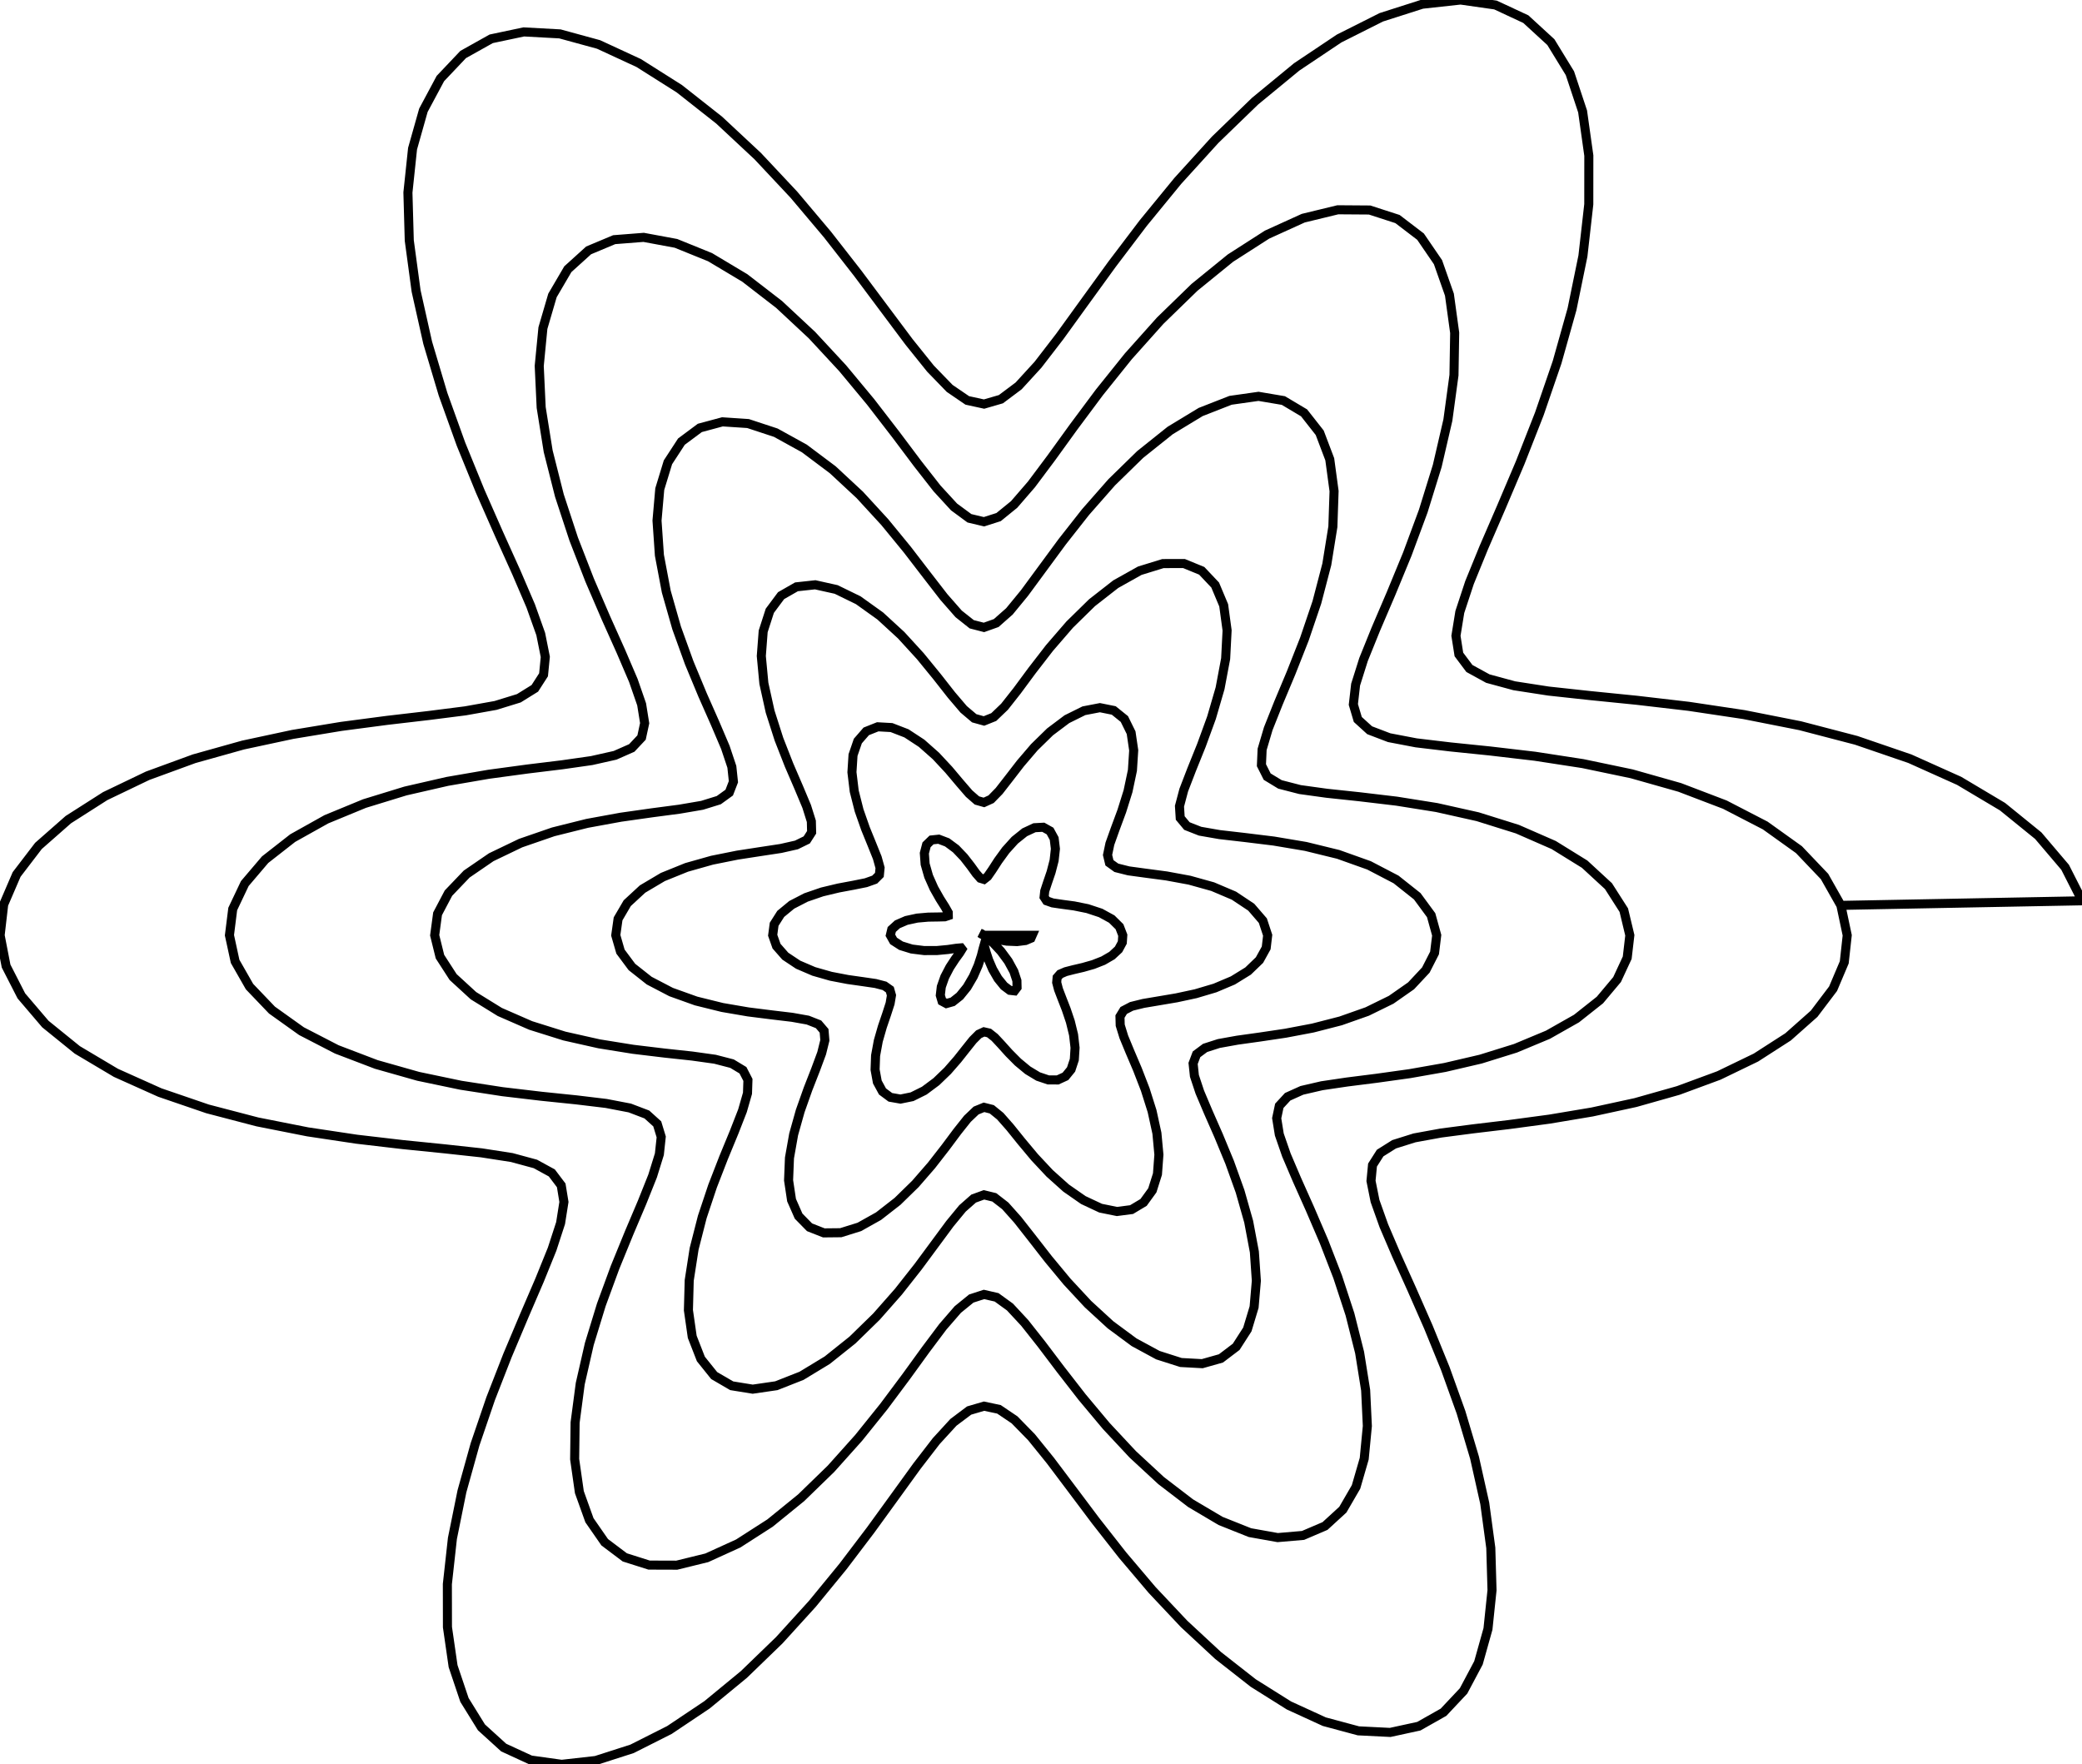 <?xml version="1.0" encoding="UTF-8" standalone="no"?>
<svg
  xmlns:svg="http://www.w3.org/2000/svg"
  xmlns="http://www.w3.org/2000/svg"
  version="1.1"
  viewBox="-8.667 -3.287 229.943 194.84"
  width="229.943mm"
  height="194.84mm"
>
  <defs id="defs4215" />
  <g id="layer1">
    <path
       id="path2"
       style="fill:none;fill-rule:evenodd;stroke:#000000;stroke-width:1px;stroke-linecap:butt;stroke-linejoin:miter;stroke-opacity:1"
       d="m 100,100 5.333,0.0 -0.144,0.326 -0.596,0.254 -0.94,0.117 -1.126,-0.048 -1.129,-0.195 -0.956,-0.279 -0.642,-0.269 -0.244,-0.15 0.167,0.068 0.523,0.354 0.767,0.659 0.865,0.925 0.809,1.098 0.619,1.135 0.337,1.017 0.017,0.752 -0.283,0.375 -0.514,-0.059 -0.644,-0.48 -0.663,-0.818 -0.587,-1.015 -0.447,-1.037 -0.287,-0.876 -0.153,-0.557 -0.082,-0.132 -0.094,0.331 -0.19,0.754 -0.349,1.069 -0.533,1.222 -0.697,1.192 -0.796,0.982 -0.798,0.631 -0.689,0.194 -0.477,-0.257 -0.194,-0.654 0.11,-0.94 0.379,-1.081 0.557,-1.068 0.603,-0.92 0.497,-0.681 0.248,-0.403 -0.111,-0.145 -0.522,0.045 -0.918,0.135 -1.227,0.116 -1.393,0.003 -1.38,-0.172 -1.182,-0.365 -0.822,-0.529 -0.354,-0.628 0.154,-0.64 0.625,-0.567 0.989,-0.427 1.195,-0.259 1.217,-0.107 1.063,-0.016 0.767,-0.019 0.387,-0.13 -0.007,-0.339 -0.346,-0.614 -0.575,-0.907 -0.657,-1.161 -0.587,-1.32 -0.384,-1.343 -0.088,-1.21 0.243,-0.929 0.554,-0.535 0.794,-0.084 0.932,0.355 0.959,0.711 0.888,0.928 0.753,0.968 0.597,0.827 0.465,0.528 0.396,0.122 0.408,-0.321 0.503,-0.725 0.659,-1.02 0.84,-1.154 0.998,-1.104 1.092,-0.876 1.086,-0.506 0.969,-0.052 0.747,0.417 0.454,0.831 0.138,1.133 -0.143,1.288 -0.335,1.29 -0.395,1.156 -0.305,0.929 -0.071,0.663 0.271,0.415 0.665,0.235 1.042,0.153 1.334,0.179 1.481,0.299 1.449,0.479 1.231,0.675 0.852,0.842 0.364,0.942 -0.052,0.801 -0.412,0.762 -0.727,0.677 -0.965,0.561 -1.103,0.434 -1.129,0.321 -1.046,0.244 -0.867,0.222 -0.618,0.266 -0.332,0.379 -0.048,0.552 0.2,0.765 0.38,0.993 0.47,1.204 0.46,1.365 0.354,1.449 0.165,1.434 -0.082,1.31 -0.357,1.083 -0.625,0.767 -0.857,0.393 -1.029,-0.003 -1.126,-0.378 -1.144,-0.69 -1.092,-0.904 -0.987,-0.994 -0.855,-0.95 -0.724,-0.775 -0.62,-0.49 -0.566,-0.129 -0.573,0.265 -0.644,0.645 -0.769,0.961 -0.929,1.175 -1.097,1.258 -1.242,1.197 -1.335,0.994 -1.352,0.671 -1.279,0.26 -1.114,-0.195 -0.87,-0.646 -0.57,-1.047 -0.248,-1.359 0.055,-1.555 0.299,-1.623 0.449,-1.566 0.479,-1.404 0.377,-1.168 0.151,-0.897 -0.18,-0.632 -0.579,-0.41 -0.997,-0.261 -1.384,-0.203 -1.687,-0.239 -1.864,-0.357 -1.883,-0.536 -1.733,-0.743 -1.42,-0.944 -0.969,-1.105 -0.424,-1.201 0.161,-1.214 0.727,-1.145 1.216,-1.003 1.579,-0.814 1.781,-0.611 1.806,-0.431 1.66,-0.31 1.367,-0.275 0.969,-0.344 0.519,-0.519 0.075,-0.783 -0.308,-1.109 -0.584,-1.454 -0.72,-1.769 -0.704,-2.007 -0.539,-2.124 -0.252,-2.092 0.12,-1.897 0.531,-1.547 0.929,-1.068 1.27,-0.505 1.518,0.085 1.653,0.638 1.67,1.095 1.584,1.403 1.421,1.526 1.22,1.449 1.021,1.182 0.864,0.756 0.78,0.221 0.787,-0.358 0.887,-0.91 1.066,-1.368 1.293,-1.675 1.531,-1.79 1.734,-1.696 1.861,-1.399 1.879,-0.931 1.768,-0.341 1.527,0.308 1.174,0.947 0.744,1.511 0.286,1.946 -0.142,2.213 -0.485,2.298 -0.692,2.207 -0.729,1.969 -0.582,1.629 -0.259,1.241 0.208,0.864 0.766,0.55 1.349,0.339 1.885,0.257 2.302,0.305 2.541,0.468 2.561,0.713 2.347,0.997 1.909,1.27 1.284,1.488 0.533,1.614 -0.164,1.4 -0.74,1.339 -1.259,1.213 -1.681,1.037 -1.976,0.835 -2.125,0.631 -2.12,0.456 -1.969,0.333 -1.688,0.284 -1.31,0.323 -0.87,0.454 -0.41,0.671 0.025,0.957 0.398,1.289 0.674,1.633 0.832,1.955 0.859,2.218 0.756,2.39 0.535,2.445 0.22,2.365 -0.159,2.146 -0.567,1.796 -0.967,1.334 -1.325,0.792 -1.612,0.21 -1.809,-0.367 -1.906,-0.894 -1.904,-1.326 -1.816,-1.628 -1.66,-1.774 -1.464,-1.752 -1.259,-1.562 -1.074,-1.222 -0.935,-0.761 -0.863,-0.219 -0.869,0.355 -0.955,0.909 -1.11,1.395 -1.317,1.767 -1.55,1.992 -1.778,2.046 -1.969,1.923 -2.093,1.631 -2.126,1.191 -2.052,0.64 -1.868,0.019 -1.58,-0.621 -1.207,-1.231 -0.778,-1.766 -0.329,-2.189 0.098,-2.472 0.462,-2.603 0.725,-2.581 0.858,-2.422 0.841,-2.152 0.67,-1.806 0.353,-1.424 -0.087,-1.049 -0.613,-0.718 -1.181,-0.465 -1.739,-0.31 -2.234,-0.266 -2.619,-0.33 -2.85,-0.488 -2.901,-0.717 -2.757,-0.987 -2.42,-1.262 -1.91,-1.509 -1.262,-1.697 -0.521,-1.803 0.257,-1.815 1.013,-1.731 1.691,-1.562 2.24,-1.328 2.621,-1.06 2.809,-0.793 2.796,-0.561 2.59,-0.4 2.218,-0.337 1.718,-0.388 1.14,-0.558 0.539,-0.84 -0.03,-1.212 -0.515,-1.641 -0.874,-2.086 -1.078,-2.5 -1.111,-2.837 -0.977,-3.055 -0.69,-3.121 -0.283,-3.013 0.207,-2.726 0.732,-2.27 1.245,-1.673 1.702,-0.974 2.068,-0.225 2.316,0.516 2.437,1.189 2.43,1.74 2.311,2.123 2.108,2.305 1.854,2.27 1.588,2.023 1.349,1.584 1.17,0.991 1.076,0.298 1.082,-0.434 1.189,-1.14 1.385,-1.757 1.647,-2.228 1.94,-2.51 2.226,-2.576 2.465,-2.417 2.618,-2.045 2.656,-1.487 2.56,-0.788 2.324,-0.004 1.957,0.802 1.484,1.57 0.942,2.241 0.376,2.769 -0.16,3.12 -0.617,3.279 -0.946,3.246 -1.11,3.041 -1.087,2.697 -0.87,2.258 -0.47,1.776 0.082,1.303 0.741,0.887 1.451,0.569 2.147,0.375 2.764,0.318 3.24,0.397 3.526,0.594 3.585,0.878 3.402,1.213 2.979,1.553 2.343,1.858 1.535,2.089 0.614,2.218 -0.238,1.955 -0.962,1.886 -1.629,1.742 -2.2,1.54 -2.644,1.297 -2.938,1.037 -3.066,0.788 -3.027,0.574 -2.83,0.421 -2.492,0.348 -2.042,0.368 -1.513,0.487 -0.945,0.704 -0.379,1.006 0.146,1.376 0.593,1.787 0.934,2.209 1.147,2.608 1.219,2.949 1.15,3.202 0.948,3.339 0.63,3.341 0.22,3.195 -0.249,2.902 -0.746,2.471 -1.234,1.92 -1.683,1.278 -2.064,0.582 -2.355,-0.129 -2.544,-0.812 -2.625,-1.423 -2.603,-1.925 -2.49,-2.285 -2.304,-2.48 -2.072,-2.498 -1.819,-2.336 -1.575,-2.007 -1.366,-1.531 -1.215,-0.942 -1.137,-0.278 -1.143,0.414 -1.232,1.087 -1.397,1.696 -1.623,2.197 -1.889,2.556 -2.167,2.748 -2.429,2.757 -2.645,2.581 -2.789,2.229 -2.84,1.723 -2.781,1.094 -2.607,0.38 -2.321,-0.376 -1.935,-1.127 -1.47,-1.831 -0.954,-2.446 -0.422,-2.941 0.089,-3.292 0.541,-3.485 0.9,-3.518 1.135,-3.401 1.224,-3.153 1.156,-2.801 0.928,-2.38 0.552,-1.925 0.049,-1.476 -0.551,-1.067 -1.207,-0.729 -1.875,-0.486 -2.508,-0.351 -3.059,-0.33 -3.486,-0.419 -3.754,-0.604 -3.837,-0.862 -3.722,-1.168 -3.408,-1.489 -2.907,-1.796 -2.244,-2.059 -1.455,-2.253 -0.584,-2.361 0.319,-2.371 1.203,-2.284 2.015,-2.107 2.709,-1.858 3.247,-1.56 3.6,-1.242 3.752,-0.937 3.701,-0.677 3.456,-0.49 3.041,-0.401 2.49,-0.425 1.845,-0.571 1.153,-0.833 0.464,-1.2 -0.173,-1.648 -0.717,-2.146 -1.13,-2.655 -1.387,-3.136 -1.474,-3.548 -1.39,-3.851 -1.144,-4.014 -0.759,-4.013 -0.264,-3.834 0.304,-3.477 0.903,-2.954 1.491,-2.287 2.031,-1.511 2.488,-0.67 2.837,0.187 3.062,1.009 3.157,1.743 3.128,2.346 2.988,2.776 2.763,3.008 2.48,3.026 2.175,2.828 1.88,2.429 1.627,1.855 1.444,1.146 1.35,0.348 1.355,-0.483 1.461,-1.291 1.658,-2.02 1.928,-2.62 2.244,-3.049 2.576,-3.276 2.887,-3.285 3.144,-3.072 3.314,-2.65 3.371,-2.044 3.299,-1.291 3.089,-0.438 2.746,0.464 2.283,1.36 1.727,2.197 1.111,2.929 0.476,3.516 -0.132,3.931 -0.67,4.157 -1.096,4.193 -1.374,4.05 -1.479,3.752 -1.396,3.33 -1.124,2.826 -0.676,2.284 -0.076,1.748 0.636,1.261 1.415,0.859 2.207,0.569 2.957,0.409 3.608,0.384 4.112,0.488 4.427,0.706 4.523,1.012 4.384,1.373 4.01,1.753 3.416,2.114 2.63,2.424 1.696,2.652 0.666,2.777 -0.289,2.481 -1.119,2.409 -1.896,2.261 -2.585,2.047 -3.155,1.786 -3.583,1.495 -3.85,1.199 -3.948,0.92 -3.878,0.683 -3.648,0.509 -3.276,0.414 -2.785,0.412 -2.206,0.51 -1.573,0.708 -0.922,0.999 -0.29,1.369 0.29,1.8 0.785,2.268 1.171,2.743 1.428,3.197 1.545,3.598 1.519,3.919 1.355,4.132 1.065,4.218 0.668,4.162 0.188,3.958 -0.346,3.607 -0.904,3.119 -1.456,2.51 -1.971,1.806 -2.426,1.038 -2.798,0.24 -3.072,-0.549 -3.24,-1.293 -3.301,-1.953 -3.261,-2.497 -3.13,-2.897 -2.926,-3.134 -2.672,-3.194 -2.39,-3.075 -2.106,-2.784 -1.845,-2.335 -1.628,-1.753 -1.475,-1.069 -1.396,-0.32 -1.401,0.454 -1.489,1.212 -1.655,1.911 -1.886,2.515 -2.165,2.989 -2.469,3.307 -2.775,3.452 -3.056,3.414 -3.287,3.194 -3.445,2.801 -3.511,2.255 -3.472,1.582 -3.319,0.814 -3.054,-0.01 -2.683,-0.852 -2.22,-1.672 -1.687,-2.432 -1.111,-3.098 -0.521,-3.643 0.05,-4.046 0.568,-4.294 1.002,-4.385 1.324,-4.323 1.513,-4.122 1.553,-3.801 1.436,-3.388 1.164,-2.913 0.747,-2.408 0.204,-1.907 -0.439,-1.441 -1.147,-1.037 -1.884,-0.718 -2.609,-0.501 -3.28,-0.394 -3.859,-0.398 -4.309,-0.508 -4.601,-0.71 -4.714,-0.986 -4.634,-1.313 -4.359,-1.663 -3.895,-2.011 -3.26,-2.328 -2.48,-2.593 -1.59,-2.784 -0.627,-2.888 0.362,-2.897 1.334,-2.811 2.243,-2.636 3.049,-2.385 3.715,-2.077 4.213,-1.736 4.523,-1.388 4.635,-1.062 4.55,-0.784 4.278,-0.579 3.84,-0.469 3.264,-0.466 2.585,-0.581 1.843,-0.812 1.081,-1.151 0.342,-1.583 -0.335,-2.086 -0.913,-2.631 -1.363,-3.185 -1.663,-3.713 -1.799,-4.179 -1.768,-4.551 -1.576,-4.797 -1.238,-4.895 -0.774,-4.828 -0.215,-4.589 0.406,-4.178 1.056,-3.607 1.697,-2.898 2.296,-2.078 2.823,-1.183 3.254,-0.255 3.571,0.663 3.765,1.526 3.834,2.292 3.784,2.922 3.63,3.386 3.392,3.658 3.095,3.726 2.766,3.586 2.436,3.245 2.131,2.723 1.879,2.046 1.699,1.251 1.608,0.382 1.613,-0.516 1.714,-1.394 1.905,-2.204 2.172,-2.902 2.494,-3.45 2.845,-3.818 3.198,-3.984 3.522,-3.939 3.788,-3.682 3.969,-3.227 4.044,-2.594 3.996,-1.815 3.818,-0.927 3.51,0.025 3.08,0.998 2.544,1.943 1.928,2.819 1.262,3.587 0.581,4.213 -0.077,4.676 -0.674,4.961 -1.174,5.063 -1.546,4.989 -1.762,4.754 -1.807,4.382 -1.671,3.904 -1.356,3.354 -0.875,2.771 -0.249,2.193 0.491,1.655 1.307,1.189 2.155,0.822 2.988,0.571 3.759,0.448 4.423,0.453 4.939,0.579 5.273,0.811 5.401,1.128 5.307,1.502 4.989,1.904 4.455,2.302 3.724,2.666 2.828,2.968 1.805,3.187 0.7,3.305 -0.327,2.986 -1.235,2.914 -2.095,2.766 -2.876,2.552 -3.55,2.284 -4.094,1.979 -4.488,1.656 -4.721,1.336 -4.787,1.039 -4.689,0.786 -4.436,0.596 -4.042,0.483 -3.529,0.461 -2.922,0.534 -2.25,0.706 -1.546,0.972 -0.841,1.324 -0.167,1.749 0.447,2.226 0.974,2.735 1.392,3.249 1.685,3.744 1.843,4.192 1.86,4.566 1.741,4.845 1.492,5.007 1.128,5.038 0.668,4.928 0.135,4.673 -0.447,4.276 -1.05,3.746 -1.647,3.099 -2.214,2.355 -2.726,1.542 -3.164,0.687 -3.512,-0.175 -3.761,-1.011 -3.905,-1.79 -3.946,-2.478 -3.889,-3.049 -3.746,-3.478 -3.531,-3.749 -3.263,-3.85 -2.963,-3.777 -2.653,-3.533 -2.355,-3.129 -2.089,-2.583 -1.873,-1.917 -1.722,-1.162 -1.645,-0.35 -1.649,0.484 -1.735,1.303 -1.896,2.071 -2.124,2.754 -2.405,3.323 -2.721,3.751 -3.051,4.019 -3.373,4.115 -3.665,4.033 -3.904,3.776 -4.073,3.353 -4.153,2.781 -4.132,2.083 -4.004,1.286 -3.765,0.422 -3.421,-0.476 -2.981,-1.373 -2.459,-2.235 -1.876,-3.029 -1.255,-3.728 -0.623,-4.309 -0.009,-4.753 0.558,-5.05 1.052,-5.195 1.447,-5.189 1.722,-5.043 1.861,-4.771 1.852,-4.392 1.692,-3.932 1.384,-3.418 0.937,-2.876 0.369,-2.338 -0.299,-1.829 -1.038,-1.374 -1.818,-0.994 -2.602,-0.706 -3.357,-0.52 -4.047,-0.441 -4.637,-0.469 -5.1,-0.596 -5.41,-0.812 -5.548,-1.098 -5.503,-1.437 -5.27,-1.805 -4.854,-2.178 -4.265,-2.535 -3.523,-2.852 -2.653,-3.11 -1.686,-3.295 -0.658,-3.394 0.393,-3.403 1.429,-3.319 2.41,-3.15 3.302,-2.904 4.07,-2.597 4.689,-2.248 5.137,-1.879 5.4,-1.512 5.474,-1.173 5.36,-0.885 5.069,-0.667 4.618,-0.539 4.031,-0.513 3.337,-0.597 2.57,-0.792 1.766,-1.096 0.962,-1.497 0.194,-1.98 -0.506,-2.523 -1.106,-3.102 -1.582,-3.687 -1.915,-4.249 -2.094,-4.757 -2.114,-5.183 -1.977,-5.498 -1.694,-5.681 -1.28,-5.715 -0.756,-5.588 -0.149,-5.296 0.512,-4.844 1.197,-4.24 1.875,-3.503 2.518,-2.657 3.099,-1.732 3.595,-0.761 3.99,0.218 4.271,1.168 4.434,2.051 4.478,2.832 4.412,3.478 4.248,3.965 4.003,4.27 3.697,4.383 3.356,4.299 3.004,4.02 2.664,3.561 2.362,2.939 2.116,2.184 1.944,1.327 1.856,0.405 1.861,-0.54 1.957,-1.468 2.139,-2.338 2.397,-3.111 2.714,-3.754 3.071,-4.238 3.443,-4.54 3.807,-4.647 4.136,-4.554 4.406,-4.262 4.595,-3.783 4.685,-3.135 4.66,-2.344 4.514,-1.443 4.243,-0.465 3.853,0.55 3.354,1.563 2.763,2.536 2.104,3.433 1.402,4.222 0.688,4.876 -0.005,5.377 -0.647,5.71 -1.204,5.871 -1.649,5.863 -1.959,5.696 -2.114,5.387 -2.104,4.958 -1.922,4.438 -1.574,3.855 -1.07,3.244 -0.428,2.635 0.325,2.06 1.159,1.546 2.038,1.118 2.922,0.793 3.772,0.583 4.548,0.494 5.213,0.525 5.733,0.668 6.081,0.91 6.235,1.233 6.182,1.613 5.919,2.027 5.449,2.447 4.785,2.848 3.949,3.204 2.969,3.494 1.881,3.7 -26.643,0.507"
    />
  </g>
</svg>
